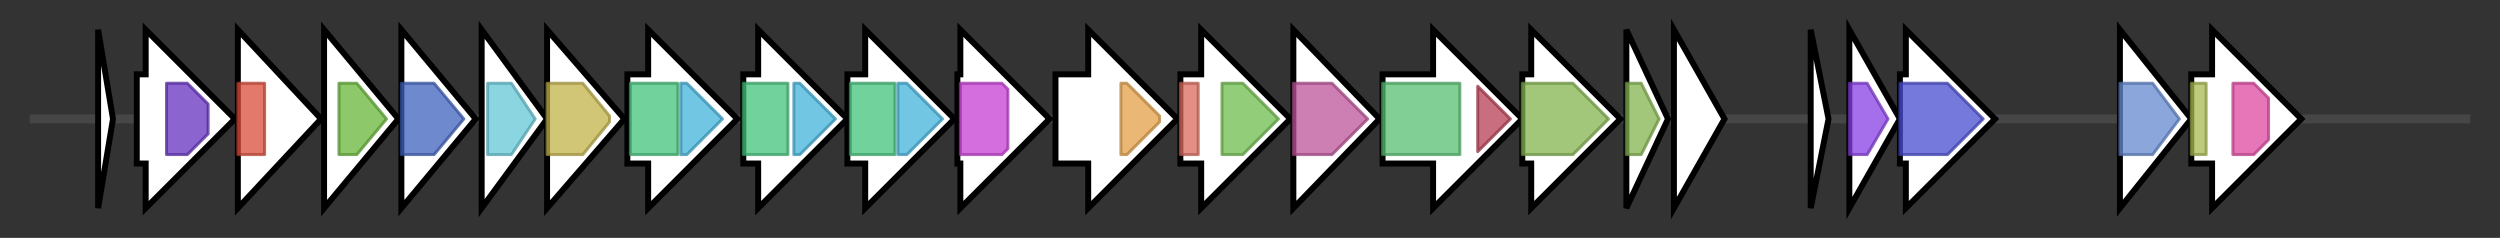 <svg version="1.1" baseProfile="full" xmlns="http://www.w3.org/2000/svg" width="840.833" height="80">
	<rect width="100%" height="100%" fill="#333333" stroke="none"/>
	<g>
		<line x1="10" y1="40.0" x2="830.833" y2="40.0" style="stroke:rgb(70,70,70); stroke-width:3 "/>
		<g>
			<title> (NCC2767LJ0002)
hypothetical protein</title>
			<polygon class=" (NCC2767LJ0002)
hypothetical protein" points="33,10 38,40 33,70" fill="rgb(255,255,255)" fill-opacity="1.0" stroke="rgb(0,0,0)" stroke-width="2"  />
		</g>
		<g>
			<title> (NCC2767LJ0003)
eps transcriptional regulator</title>
			<polygon class=" (NCC2767LJ0003)
eps transcriptional regulator" points="46,25 49,25 49,10 79,40 49,70 49,55 46,55" fill="rgb(255,255,255)" fill-opacity="1.0" stroke="rgb(0,0,0)" stroke-width="2"  />
			<g>
				<title>LytR_cpsA_psr (PF03816)
"LytR_cpsA_psr family"</title>
				<polygon class="PF03816" points="56,28 63,28 70,35 70,45 63,52 56,52" stroke-linejoin="round" width="14" height="24" fill="rgb(100,48,191)" stroke="rgb(79,38,152)" stroke-width="1" opacity="0.75" />
			</g>
		</g>
		<g>
			<title> (NCC2767LJ0004)
polymerization and chain length determination protein</title>
			<polygon class=" (NCC2767LJ0004)
polymerization and chain length determination protein" points="80,10 108,40 80,70" fill="rgb(255,255,255)" fill-opacity="1.0" stroke="rgb(0,0,0)" stroke-width="2"  />
			<g>
				<title>Wzz (PF02706)
"Chain length determinant protein"</title>
				<rect class="PF02706" x="80" y="28" stroke-linejoin="round" width="9" height="24" fill="rgb(216,77,57)" stroke="rgb(172,61,45)" stroke-width="1" opacity="0.75" />
			</g>
		</g>
		<g>
			<title> (NCC2767LJ0005)
polymerization and chain length determination protein</title>
			<polygon class=" (NCC2767LJ0005)
polymerization and chain length determination protein" points="109,10 134,40 109,70" fill="rgb(255,255,255)" fill-opacity="1.0" stroke="rgb(0,0,0)" stroke-width="2"  />
			<g>
				<title>AAA_31 (PF13614)
"AAA domain"</title>
				<polygon class="PF13614" points="114,28 120,28 130,40 120,52 114,52" stroke-linejoin="round" width="17" height="24" fill="rgb(103,181,56)" stroke="rgb(82,144,44)" stroke-width="1" opacity="0.75" />
			</g>
		</g>
		<g>
			<title> (NCC2767LJ0006)
polymerization and chain length determination protein</title>
			<polygon class=" (NCC2767LJ0006)
polymerization and chain length determination protein" points="135,10 160,40 135,70" fill="rgb(255,255,255)" fill-opacity="1.0" stroke="rgb(0,0,0)" stroke-width="2"  />
			<g>
				<title>CpsB_CapC (PF19567)
"Capsular polysaccharide synthesis, CpsB/CapC"</title>
				<polygon class="PF19567" points="135,28 146,28 156,40 146,52 135,52" stroke-linejoin="round" width="23" height="24" fill="rgb(63,98,189)" stroke="rgb(50,78,151)" stroke-width="1" opacity="0.75" />
			</g>
		</g>
		<g>
			<title> (NCC2767LJ0007)
phospho-glycosyltransferase</title>
			<polygon class=" (NCC2767LJ0007)
phospho-glycosyltransferase" points="162,10 184,40 162,70" fill="rgb(255,255,255)" fill-opacity="1.0" stroke="rgb(0,0,0)" stroke-width="2"  />
			<g>
				<title>Bac_transf (PF02397)
"Bacterial sugar transferase"</title>
				<polygon class="PF02397" points="164,28 172,28 180,40 172,52 164,52" stroke-linejoin="round" width="19" height="24" fill="rgb(100,199,213)" stroke="rgb(80,159,170)" stroke-width="1" opacity="0.75" />
			</g>
		</g>
		<g>
			<title> (NCC2767LJ0008)
glycosyltransferase</title>
			<polygon class=" (NCC2767LJ0008)
glycosyltransferase" points="184,10 210,40 184,70" fill="rgb(255,255,255)" fill-opacity="1.0" stroke="rgb(0,0,0)" stroke-width="2"  />
			<g>
				<title>DUF4422 (PF14393)
"Domain of unknown function (DUF4422)"</title>
				<polygon class="PF14393" points="184,28 196,28 205,39 205,41 196,52 184,52" stroke-linejoin="round" width="21" height="24" fill="rgb(193,177,73)" stroke="rgb(154,141,58)" stroke-width="1" opacity="0.75" />
			</g>
		</g>
		<g>
			<title> (NCC2767LJ0009)
glycosyltransferase</title>
			<polygon class=" (NCC2767LJ0009)
glycosyltransferase" points="211,25 218,25 218,10 248,40 218,70 218,55 211,55" fill="rgb(255,255,255)" fill-opacity="1.0" stroke="rgb(0,0,0)" stroke-width="2"  />
			<g>
				<title>Glyco_transf_4 (PF13439)
"Glycosyltransferase Family 4"</title>
				<rect class="PF13439" x="212" y="28" stroke-linejoin="round" width="16" height="24" fill="rgb(67,194,123)" stroke="rgb(53,155,98)" stroke-width="1" opacity="0.75" />
			</g>
			<g>
				<title>Glycos_transf_1 (PF00534)
"Glycosyl transferases group 1"</title>
				<polygon class="PF00534" points="229,28 231,28 243,40 231,52 229,52" stroke-linejoin="round" width="16" height="24" fill="rgb(66,178,218)" stroke="rgb(52,142,174)" stroke-width="1" opacity="0.75" />
			</g>
		</g>
		<g>
			<title> (NCC2767LJ0010)
glycosyltransferase</title>
			<polygon class=" (NCC2767LJ0010)
glycosyltransferase" points="250,25 255,25 255,10 285,40 255,70 255,55 250,55" fill="rgb(255,255,255)" fill-opacity="1.0" stroke="rgb(0,0,0)" stroke-width="2"  />
			<g>
				<title>Glyco_transf_4 (PF13439)
"Glycosyltransferase Family 4"</title>
				<rect class="PF13439" x="250" y="28" stroke-linejoin="round" width="15" height="24" fill="rgb(67,194,123)" stroke="rgb(53,155,98)" stroke-width="1" opacity="0.75" />
			</g>
			<g>
				<title>Glycos_transf_1 (PF00534)
"Glycosyl transferases group 1"</title>
				<polygon class="PF00534" points="267,28 269,28 281,40 269,52 267,52" stroke-linejoin="round" width="15" height="24" fill="rgb(66,178,218)" stroke="rgb(52,142,174)" stroke-width="1" opacity="0.75" />
			</g>
		</g>
		<g>
			<title> (NCC2767LJ0011)
glycosyltransferase</title>
			<polygon class=" (NCC2767LJ0011)
glycosyltransferase" points="285,25 291,25 291,10 321,40 291,70 291,55 285,55" fill="rgb(255,255,255)" fill-opacity="1.0" stroke="rgb(0,0,0)" stroke-width="2"  />
			<g>
				<title>Glyco_transf_4 (PF13439)
"Glycosyltransferase Family 4"</title>
				<rect class="PF13439" x="286" y="28" stroke-linejoin="round" width="15" height="24" fill="rgb(67,194,123)" stroke="rgb(53,155,98)" stroke-width="1" opacity="0.75" />
			</g>
			<g>
				<title>Glycos_transf_1 (PF00534)
"Glycosyl transferases group 1"</title>
				<polygon class="PF00534" points="302,28 305,28 317,40 317,40 305,52 302,52" stroke-linejoin="round" width="15" height="24" fill="rgb(66,178,218)" stroke="rgb(52,142,174)" stroke-width="1" opacity="0.75" />
			</g>
		</g>
		<g>
			<title> (NCC2767LJ0012)
glycosyltransferase</title>
			<polygon class=" (NCC2767LJ0012)
glycosyltransferase" points="322,25 323,25 323,10 353,40 323,70 323,55 322,55" fill="rgb(255,255,255)" fill-opacity="1.0" stroke="rgb(0,0,0)" stroke-width="2"  />
			<g>
				<title>Glycos_transf_2 (PF00535)
"Glycosyl transferase family 2"</title>
				<polygon class="PF00535" points="323,28 337,28 339,30 339,50 337,52 323,52" stroke-linejoin="round" width="16" height="24" fill="rgb(197,62,212)" stroke="rgb(157,49,169)" stroke-width="1" opacity="0.75" />
			</g>
		</g>
		<g>
			<title> (NCC2767LJ0013)
polymerization and export protein</title>
			<polygon class=" (NCC2767LJ0013)
polymerization and export protein" points="355,25 366,25 366,10 396,40 366,70 366,55 355,55" fill="rgb(255,255,255)" fill-opacity="1.0" stroke="rgb(0,0,0)" stroke-width="2"  />
			<g>
				<title>Wzy_C (PF04932)
"O-Antigen ligase"</title>
				<polygon class="PF04932" points="377,28 379,28 390,39 390,41 379,52 377,52" stroke-linejoin="round" width="13" height="24" fill="rgb(226,159,71)" stroke="rgb(180,127,56)" stroke-width="1" opacity="0.75" />
			</g>
		</g>
		<g>
			<title> (NCC2767LJ0014)
UDP-galactopyranose mutase</title>
			<polygon class=" (NCC2767LJ0014)
UDP-galactopyranose mutase" points="397,25 404,25 404,10 434,40 404,70 404,55 397,55" fill="rgb(255,255,255)" fill-opacity="1.0" stroke="rgb(0,0,0)" stroke-width="2"  />
			<g>
				<title>NAD_binding_8 (PF13450)
"NAD(P)-binding Rossmann-like domain"</title>
				<rect class="PF13450" x="397" y="28" stroke-linejoin="round" width="6" height="24" fill="rgb(218,105,93)" stroke="rgb(174,84,74)" stroke-width="1" opacity="0.75" />
			</g>
			<g>
				<title>GLF (PF03275)
"UDP-galactopyranose mutase"</title>
				<polygon class="PF03275" points="411,28 418,28 430,40 418,52 411,52" stroke-linejoin="round" width="20" height="24" fill="rgb(110,188,78)" stroke="rgb(88,150,62)" stroke-width="1" opacity="0.75" />
			</g>
		</g>
		<g>
			<title> (NCC2767LJ0015)
glycosyltransferase</title>
			<polygon class=" (NCC2767LJ0015)
glycosyltransferase" points="435,10 464,40 435,70" fill="rgb(255,255,255)" fill-opacity="1.0" stroke="rgb(0,0,0)" stroke-width="2"  />
			<g>
				<title>Branch (PF02485)
"Core-2/I-Branching enzyme"</title>
				<polygon class="PF02485" points="435,28 448,28 460,40 448,52 435,52" stroke-linejoin="round" width="26" height="24" fill="rgb(188,83,152)" stroke="rgb(150,66,121)" stroke-width="1" opacity="0.75" />
			</g>
		</g>
		<g>
			<title> (NCC2767LJ0016)
polymerization and export protein</title>
			<polygon class=" (NCC2767LJ0016)
polymerization and export protein" points="465,25 482,25 482,10 512,40 482,70 482,55 465,55" fill="rgb(255,255,255)" fill-opacity="1.0" stroke="rgb(0,0,0)" stroke-width="2"  />
			<g>
				<title>Polysacc_synt (PF01943)
"Polysaccharide biosynthesis protein"</title>
				<rect class="PF01943" x="465" y="28" stroke-linejoin="round" width="26" height="24" fill="rgb(87,191,113)" stroke="rgb(69,152,90)" stroke-width="1" opacity="0.75" />
			</g>
			<g>
				<title>Polysacc_synt_C (PF14667)
"Polysaccharide biosynthesis C-terminal domain"</title>
				<polygon class="PF14667" points="497,29 508,40 497,51" stroke-linejoin="round" width="13" height="24" fill="rgb(183,62,83)" stroke="rgb(146,49,66)" stroke-width="1" opacity="0.75" />
			</g>
		</g>
		<g>
			<title> (NCC2767LJ0017)
membrane protein</title>
			<polygon class=" (NCC2767LJ0017)
membrane protein" points="512,25 515,25 515,10 545,40 515,70 515,55 512,55" fill="rgb(255,255,255)" fill-opacity="1.0" stroke="rgb(0,0,0)" stroke-width="2"  />
			<g>
				<title>Acyl_transf_3 (PF01757)
"Acyltransferase family"</title>
				<polygon class="PF01757" points="512,28 529,28 541,40 529,52 512,52" stroke-linejoin="round" width="31" height="24" fill="rgb(131,179,78)" stroke="rgb(104,143,62)" stroke-width="1" opacity="0.75" />
			</g>
		</g>
		<g>
			<title> (NCC2767LJ0018)
hypothetical protein</title>
			<polygon class=" (NCC2767LJ0018)
hypothetical protein" points="547,10 561,40 547,70" fill="rgb(255,255,255)" fill-opacity="1.0" stroke="rgb(0,0,0)" stroke-width="2"  />
			<g>
				<title>Acyl_transf_3 (PF01757)
"Acyltransferase family"</title>
				<polygon class="PF01757" points="547,28 552,28 558,40 552,52 547,52" stroke-linejoin="round" width="13" height="24" fill="rgb(131,179,78)" stroke="rgb(104,143,62)" stroke-width="1" opacity="0.75" />
			</g>
		</g>
		<g>
			<title> (NCC2767LJ0019)
hypothetical protein</title>
			<polygon class=" (NCC2767LJ0019)
hypothetical protein" points="563,10 580,40 563,70" fill="rgb(255,255,255)" fill-opacity="1.0" stroke="rgb(0,0,0)" stroke-width="2"  />
		</g>
		<g>
			<title> (NCC2767LJ0020)
hypothetical protein</title>
			<polygon class=" (NCC2767LJ0020)
hypothetical protein" points="609,10 615,40 609,70" fill="rgb(255,255,255)" fill-opacity="1.0" stroke="rgb(0,0,0)" stroke-width="2"  />
		</g>
		<g>
			<title> (NCC2767LJ0021)
sugar biosynthesis protein</title>
			<polygon class=" (NCC2767LJ0021)
sugar biosynthesis protein" points="622,10 639,40 622,70" fill="rgb(255,255,255)" fill-opacity="1.0" stroke="rgb(0,0,0)" stroke-width="2"  />
			<g>
				<title>dTDP_sugar_isom (PF00908)
"dTDP-4-dehydrorhamnose 3,5-epimerase"</title>
				<polygon class="PF00908" points="622,28 628,28 635,40 628,52 622,52" stroke-linejoin="round" width="16" height="24" fill="rgb(135,62,227)" stroke="rgb(108,49,181)" stroke-width="1" opacity="0.75" />
			</g>
		</g>
		<g>
			<title> (NCC2767LJ0022)
sugar biosynthesis protein</title>
			<polygon class=" (NCC2767LJ0022)
sugar biosynthesis protein" points="639,25 641,25 641,10 671,40 641,70 641,55 639,55" fill="rgb(255,255,255)" fill-opacity="1.0" stroke="rgb(0,0,0)" stroke-width="2"  />
			<g>
				<title>RmlD_sub_bind (PF04321)
"RmlD substrate binding domain"</title>
				<polygon class="PF04321" points="639,28 655,28 667,40 655,52 639,52" stroke-linejoin="round" width="31" height="24" fill="rgb(71,77,207)" stroke="rgb(56,61,165)" stroke-width="1" opacity="0.75" />
			</g>
		</g>
		<g>
			<title> (NCC2767LJ0023)
hypothetical protein</title>
			<polygon class=" (NCC2767LJ0023)
hypothetical protein" points="713,10 737,40 713,70" fill="rgb(255,255,255)" fill-opacity="1.0" stroke="rgb(0,0,0)" stroke-width="2"  />
			<g>
				<title>DUF5986 (PF19448)
"Family of unknown function (DUF5986)"</title>
				<polygon class="PF19448" points="713,28 724,28 733,40 724,52 713,52" stroke-linejoin="round" width="23" height="24" fill="rgb(99,136,205)" stroke="rgb(79,108,164)" stroke-width="1" opacity="0.75" />
			</g>
		</g>
		<g>
			<title> (NCC2767LJ0024)
transcriptional regulator</title>
			<polygon class=" (NCC2767LJ0024)
transcriptional regulator" points="737,25 744,25 744,10 774,40 744,70 744,55 737,55" fill="rgb(255,255,255)" fill-opacity="1.0" stroke="rgb(0,0,0)" stroke-width="2"  />
			<g>
				<title>HTH_3 (PF01381)
"Helix-turn-helix"</title>
				<rect class="PF01381" x="737" y="28" stroke-linejoin="round" width="5" height="24" fill="rgb(168,185,81)" stroke="rgb(134,148,64)" stroke-width="1" opacity="0.75" />
			</g>
			<g>
				<title>Peptidase_M78 (PF06114)
"IrrE N-terminal-like domain"</title>
				<polygon class="PF06114" points="751,28 758,28 763,33 763,47 758,52 751,52" stroke-linejoin="round" width="12" height="24" fill="rgb(223,73,162)" stroke="rgb(178,58,129)" stroke-width="1" opacity="0.75" />
			</g>
		</g>
	</g>
</svg>
